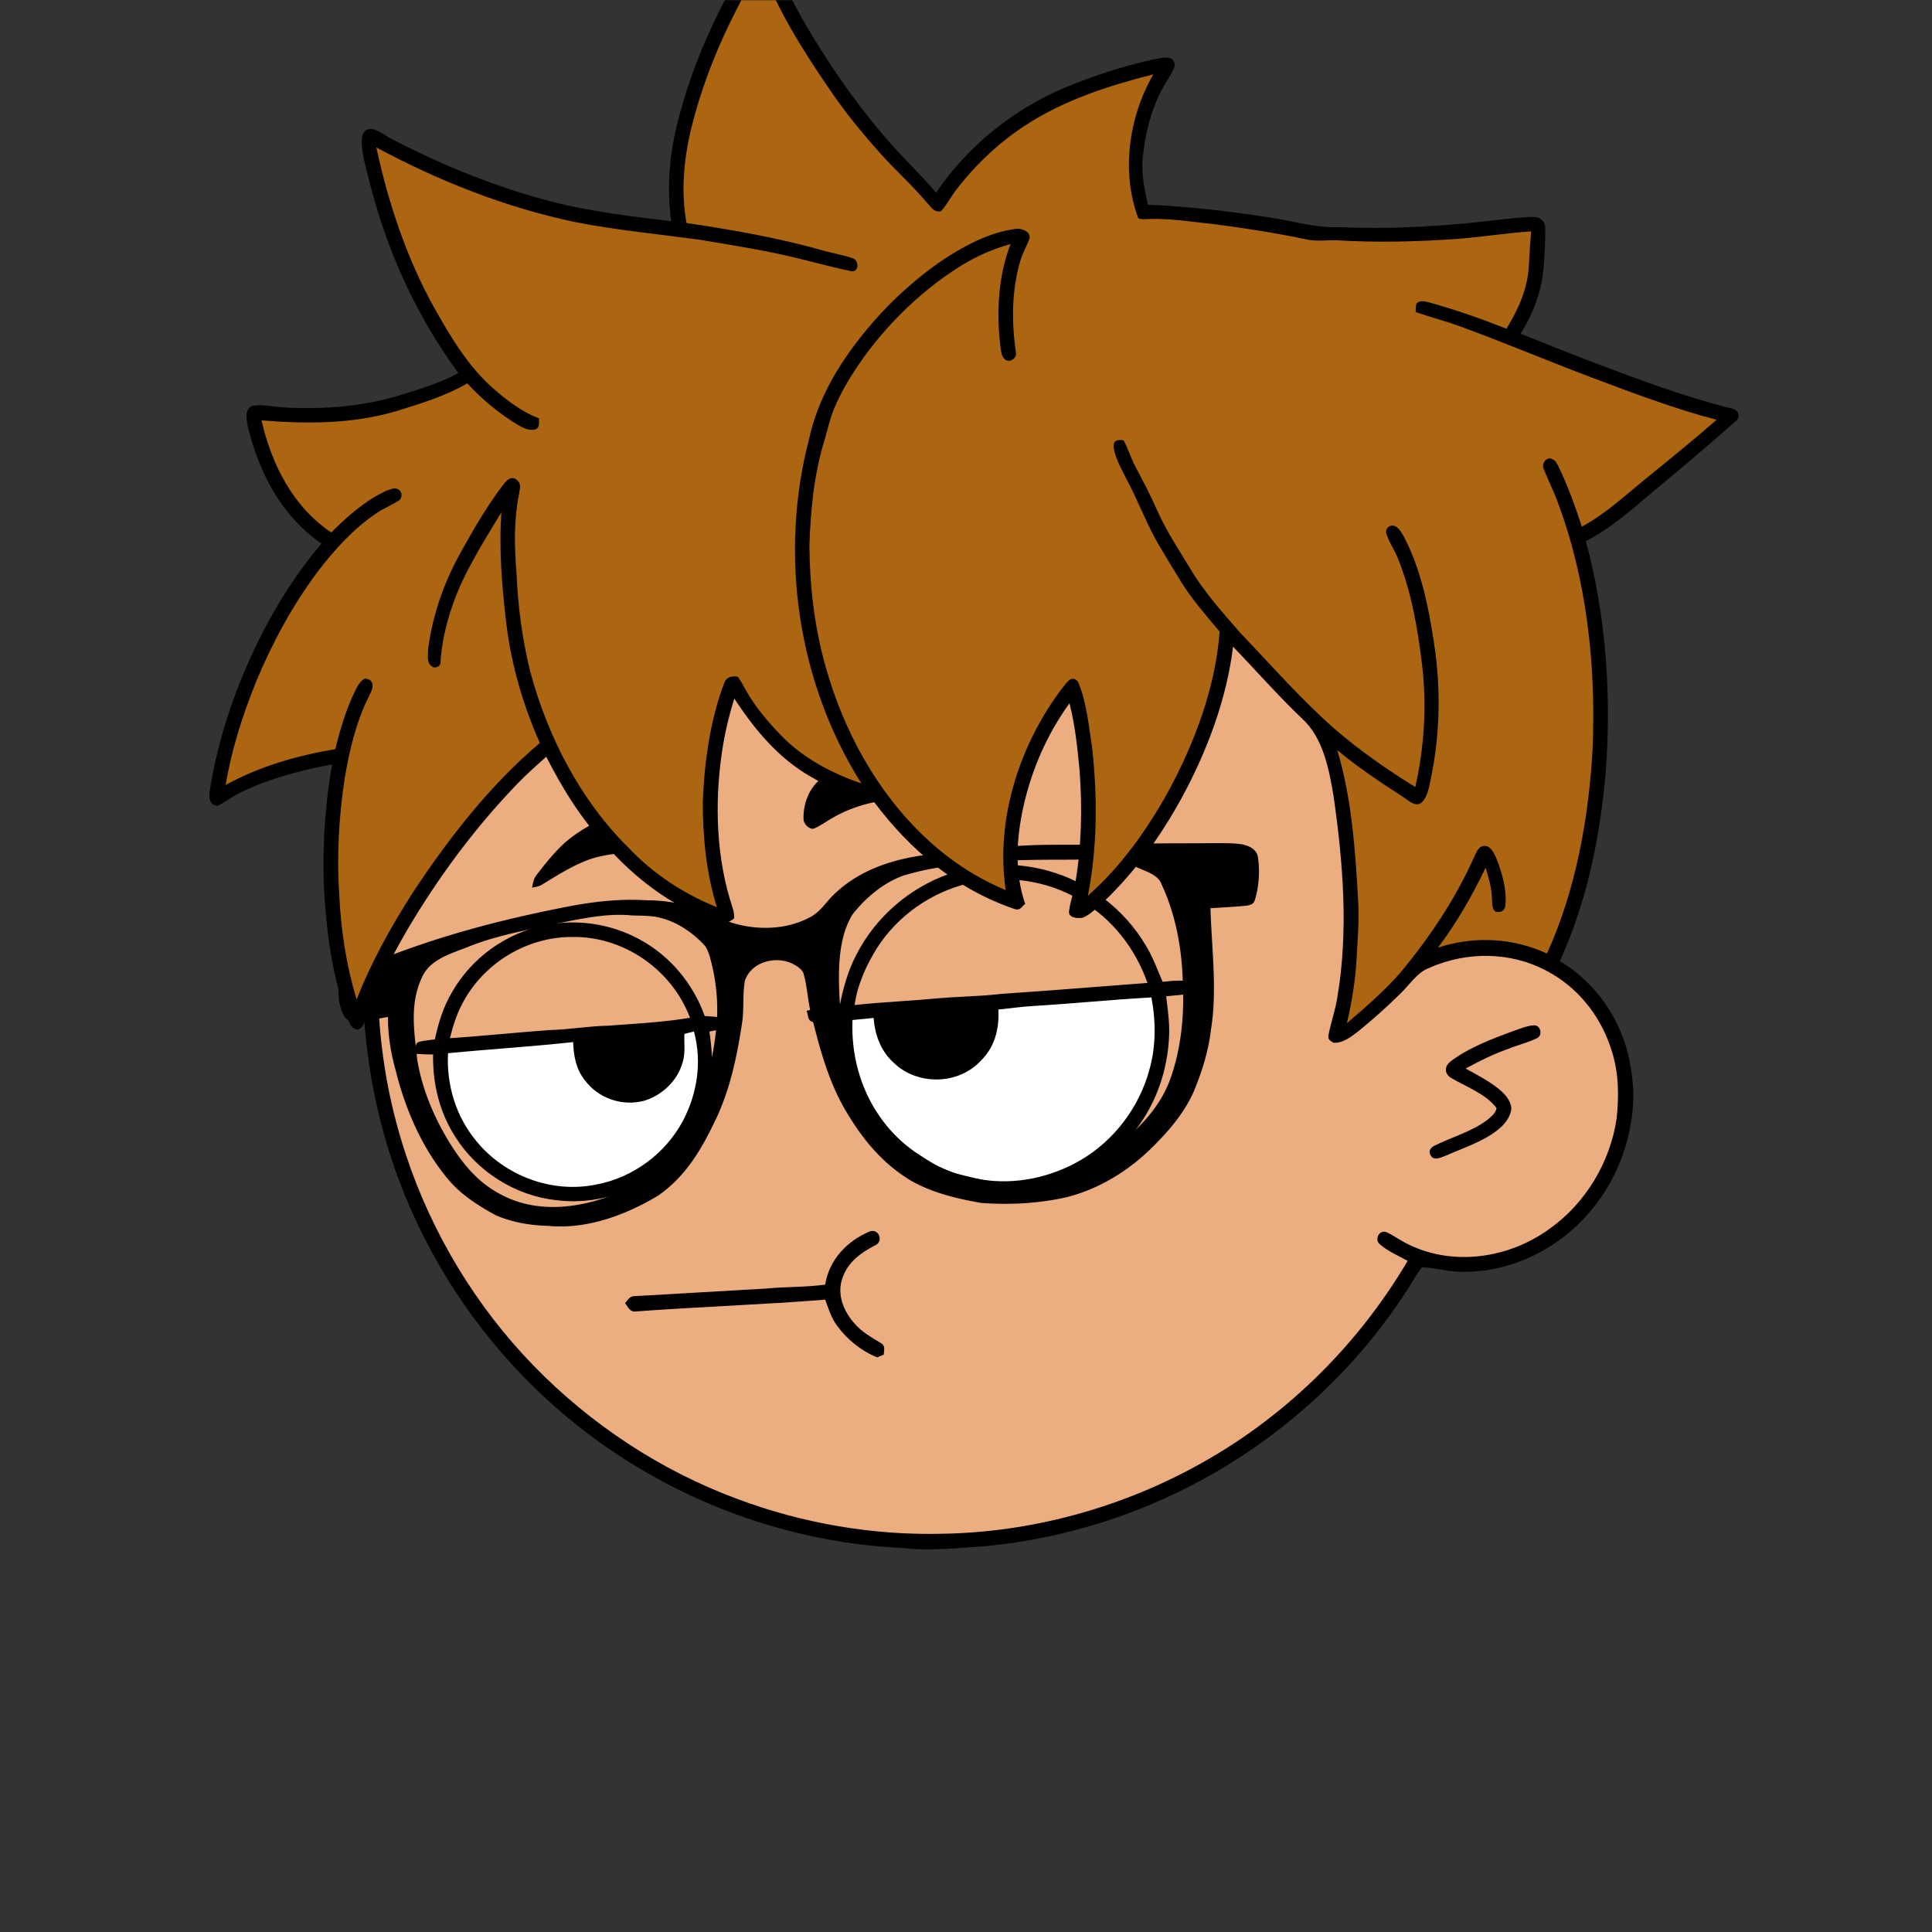 <svg xmlns:dc="http://purl.org/dc/elements/1.1/" xmlns:cc="http://creativecommons.org/ns#" xmlns:rdf="http://www.w3.org/1999/02/22-rdf-syntax-ns#" xmlns:svg="http://www.w3.org/2000/svg" xmlns="http://www.w3.org/2000/svg" viewBox="0 0 762 762" fill="none"><rect x="0" y="0" width="762" height="762" fill="#333333" stroke="none"/><mask id="avatarsRadiusMask"><rect width="762" height="762" rx="0" ry="0" x="0" y="0" fill="#fff"/></mask><g mask="url(#avatarsRadiusMask)"><path d="M396.01 164.85c37.82 4.9 74.21 19.64 104.8 42.39 6.15 4.84 12.48 9.33 18.02 14.92 23.77 21.98 42.73 49.02 55.13 78.95 9.35 22.31 14.72 46.04 16.64 70.14 6.62.81 13.05 2.14 19.12 5 15.54 6.93 27.08 20.94 31.78 37.21 2.63 9.56 3.56 19.75 1.72 29.55-2.96 18.76-13.72 36.13-29.37 46.92-10.94 7.65-24.49 12.03-37.86 11.68-5.13-.05-10.04-1.6-15.13-1.79-1.85 2.17-3.23 4.84-4.76 7.25-18.66 29.62-44.57 54.51-74.64 72.4-28.1 16.73-59.9 27.16-92.46 30.32-11.08.7-21.87 2.05-32.98.74-51.69-2.3-102.07-23.44-140.15-58.43-29.03-26.55-50.84-60.83-62.54-98.39-7.09-22.85-10.62-46.78-10.07-70.71.52-40.34 12.53-80.58 33.94-114.76 19.1-30.81 45.91-56.58 77.2-74.83 29.63-17.28 63.35-27.68 97.59-29.87 14.66-1.47 29.44-.37 44.02 1.31Z" fill="#000"/><path d="M363 169.06c48.47-1.39 97.32 14.7 135.81 44.12 6.55 4.06 11.72 9.49 17.36 14.64 24.33 22.63 43.2 50.95 54.93 82.02 7.43 19.61 11.86 40.2 13.56 61.09-8.89.74-17.34 2.34-25.38 6.38-2.19 1.03-1.89 4.95.68 5.23 2.35.23 4.98-1.51 7.24-2.2 14.62-5.37 31.32-4.35 44.78 3.68 11.69 6.78 20.09 18.16 23.89 31.06 2.6 8.25 2.68 17.41 1.76 25.95-2.5 17.35-12.35 33.73-26.73 43.81-15.71 11.33-37.17 14.64-54.93 6.2-3.17-1.43-5.94-3.58-9.08-5.05-2.95-1.09-4.88 2.79-2.7 4.75 3.17 2.76 7.34 4.52 11 6.56-20.14 34.15-49.45 62.7-84.41 81.47-30.2 16.31-64.44 25.53-98.78 26.15-27.63.72-55.33-4.04-81.21-13.72-30.32-11.24-57.84-29.43-80.37-52.6-22.67-23.37-39.92-51.88-50.2-82.77-14.96-44.64-14.91-94.01.27-138.59 11.05-33.06 30.28-63.21 55.37-87.39 29.67-28.73 67.65-48.54 108.13-56.67 12.8-2.52 25.94-4.24 39.01-4.12Z" fill="rgba(236, 173, 128, 1)"/><path d="M605.03 404.4c2.63-.1 3.44 3.8 1.36 4.98-3.69 1.83-7.82 2.77-11.64 4.35-5.82 2.04-11.28 4.76-16.68 7.72 4.29 2.34 8.86 4.74 12.71 7.76 2.58 2.09 4.85 4.35 5.33 7.8-.26 3.59-2.73 6.55-5.45 8.69-5.86 4.66-13.92 7.18-20.79 10.26-1.75.62-4.43 1.99-5.59-.26-1.02-1.74-.06-3.11 1.57-3.87 6.65-3.3 14.86-5.62 20.79-10.16 1.37-1.14 3.39-2.74 3.61-4.62-4.07-5.63-12.42-8.59-18.23-12.09-2.34-1.72-2.29-4.24-.16-6.13 7.27-5.64 16.98-9.26 25.57-12.38 2.42-.83 5.03-1.95 7.6-2.05Z" fill="#000"/><g transform="translate(-161 -83)"><path fill-rule="evenodd" clip-rule="evenodd" d="M612.99 456.04c-8.4-14.32-22.44-25.12-38.46-29.54-12.78-3.63-26.45-3.13-39.02 1.1-15.79 5.52-29.25 17.14-36.82 32.08-3.28 6.32-5.17 13.09-6.5 20.06-4.4.35-8.76.83-13.04 1.93.188.504.294 1.03.396 1.539.273 1.36.52 2.594 2.244 2.921 2.35.223 4.762 0 7.146-.221.924-.085 1.844-.17 2.754-.229-.56 12.87 2.24 25.63 8.92 36.7 8.71 14.98 23.61 26.14 40.45 30.25 12.14 3.08 25.13 2.44 36.99-1.54 13.99-4.82 26.18-14.48 34.04-27.01 6.48-10.16 9.83-22.06 10.06-34.07.056-3.789-.398-7.446-.857-11.15-.12-.969-.241-1.942-.353-2.92.945-.109 1.903-.19 2.865-.271 2.307-.196 4.636-.393 6.845-.979 1.193-.461 1.438-1.638 1.68-2.801.099-.476.198-.948.36-1.369-4.39-1.13-8.7-.78-13.15-.28-.506-1.176-.99-2.354-1.473-3.528-1.498-3.645-2.981-7.253-5.077-10.672Zm.59 14.63c-4.82-13.64-13.95-25.42-26.54-32.68-13.32-7.97-29.57-10.1-44.6-6.46-14.55 3.64-27.43 12.73-35.54 25.37-4.25 6.79-7.73 14.51-8.83 22.5 5.954-.657 11.92-1.07 17.887-1.483 4.846-.335 9.693-.671 14.533-1.137 3.632-.325 7.273-.513 10.912-.701 4.858-.251 9.713-.501 14.538-1.079 16.386-1.117 32.786-2.395 49.169-3.671l8.471-.659Zm-200.2-17.09c11.97 6.48 20.98 17.39 25.57 30.15 2.69.16 5.36.38 8.03.75-.037.232-.071.462-.106.691-.156 1.028-.308 2.037-.594 3.059-1.042.76-2.471 1.03-3.832 1.287-.572.108-1.133.214-1.648.353 1.33 8.86 1.68 17.54-.78 26.25-3.51 13.23-12.13 24.91-23.71 32.19-10.65 6.72-23.58 9.67-36.09 8.03-16.11-1.81-30.98-11.25-39.64-24.94-6.25-9.68-8.98-21.04-8.76-32.5-2.42-.02-4.82-.1-7.23-.28.077-.367.111-.817.148-1.292.097-1.258.208-2.697 1.152-3.278 1.541-.487 3.188-.684 4.814-.877.61-.073 1.218-.146 1.816-.233 1.39-6.54 3.35-12.87 6.78-18.66 7.75-13.54 21.36-23.31 36.66-26.37 12.6-2.59 26.16-.54 37.42 5.67Zm19.769 30.83c-7.08-18.81-25.97-32.08-46.15-31.86-18.18-.19-35.6 10.43-43.83 26.64-2.2 4.2-3.57 8.69-4.72 13.28 7.002-.467 13.996-1.08 20.99-1.693 6.191-.543 12.382-1.086 18.58-1.527 3.774-.088 7.516-.469 11.258-.851 3.893-.396 7.786-.793 11.712-.859 2.094-.16 4.191-.308 6.29-.456 8.655-.612 17.331-1.225 25.87-2.674Z" fill="#000"/><path d="M615.13 476.4c1.79 9.43 1.83 19.44-.85 28.71-4.02 14.67-13.78 27.56-26.86 35.34-11.86 6.95-25.9 9.98-39.53 7.74-16.06-2.38-30.89-11.65-40.06-25.03-7.65-11.07-11.16-24.46-10.6-37.86 2.78-.26 5.55-.53 8.32-.81.58 6.88 2.87 13.16 8.11 17.84 9.26 8.79 25.12 8.57 33.95-.73 5.71-5.52 7.56-12.65 7.15-20.42 4.5-.49 8.95-1.09 13.47-1.39 15.64-.93 31.25-2.54 46.9-3.39ZM430.931 490.81c1.23-.4 2.51-.66 3.76-.97 3.28 11.9 1.31 24.64-4.45 35.44-6.94 12.82-19.63 22.19-33.98 24.89-17.42 3.66-36.18-3.36-47.37-17.1-8.08-9.7-11.83-22.11-11.18-34.67 16.43-1.61 32.94-2.6 49.35-4.39.17 5.54 1.15 10.77 4.71 15.18 5.35 7.13 14.85 10.26 23.42 7.93 7.1-2.26 13-7.85 15.04-15.09 1.18-3.82.53-7.36.7-11.22Z" fill="#fff"/></g><g transform="translate(-161 -83)"><g fill="#000"><path d="M501.99 384.96c9.91.12 19.87 3.23 28.83 7.31 3.36 1.88 7.05 4.01 7.31 8.29-5.14-.86-10.14-2.06-15.38-2.28-11.6-.68-23.13 1.36-33.25 7.23-2.54 1.41-4.95 3.26-7.64 4.35-1.8.27-3.92-1.99-3.94-3.73-.18-5.81 1.95-11.92 6.53-15.7 5.03-4.23 11.15-5.3 17.54-5.47ZM414.03 402.61c5.81.15 10.93 5.3 12.51 10.64.8 2.63-.46 5.72-3.53 5.61-8.82.21-18.21.03-26.81 2.26-7.52 2.01-14.74 6.71-21.36 10.74-1.22.81-2.57.96-3.98 1.22.33-1.93.64-3.66 1.94-5.21 3.28-4.33 6.78-8.58 10.74-12.3 5.88-5.17 13.01-8.96 20.32-11.66 3.23-1.11 6.76-1.58 10.17-1.3Z"/></g></g><g transform="translate(-161 -83)"><path d="M503.97 568.71c3.76-1.34 5.59 4.01 2.21 5.46-5.65 2.88-10.76 6.61-12.89 12.86-2.34 6.4.4 13.12 4.73 17.96 2.91 3.37 6.59 5.42 10.34 7.69 1.96 1.09 1.31 2.77 1.18 4.6-.86.35-1.71.71-2.57 1.08-6.29-2.54-11.85-7.02-15.83-12.5-2.32-3.15-3.35-6.66-4.68-10.27-25.08 2.03-50.35 2.82-75.44 4.71-1.85-.31-2.44-2-3.5-3.32 1.11-1.2 1.69-2.66 3.52-2.77 17.31-.91 34.61-2.03 51.97-2.98 7.82-.76 15.69-.5 23.45-1.56 1.56-9.83 8.58-17.16 17.51-20.96Z" fill="#000"/></g><g transform="translate(-161 -83)"><path fill-rule="evenodd" clip-rule="evenodd" d="M608 415.8c6.186-.151 12.368-.167 18.55-.183 4.483-.012 8.966-.024 13.45-.087.562.005 1.127.006 1.693.008 3.106.01 6.253.02 9.307.502 2.58.53 5.61 1.94 6.09 4.83.91 5.11.46 12.04-1.14 16.99-.46 1.77-1.74 2.1-3.35 2.34-3.462.36-6.945.569-10.423.778-1.253.075-2.506.15-3.757.232.122 4.281.38 8.636.639 13.018.692 11.72 1.395 23.63-.439 34.802-.87 7.47-2.98 14.85-5.73 21.83-3.11 8.55-9.09 16.19-15.42 22.62-9.83 10.36-22.25 18.39-36.2 21.81-10.85 2.39-22.17 2.98-33.23 2.16-9.22-1.58-18.8-3.87-27.06-8.4-10.51-6.05-18.47-15.05-24.78-25.29-8.17-12.62-11.9-27.18-15.47-41.59-.515-2.188-.844-4.449-1.174-6.711-.414-2.834-.827-5.671-1.606-8.369-.48-1.78-2.64-3.07-4.17-3.9-6.71-3.36-16.41-.94-18.99 6.6-.499 2.84-.553 5.746-.608 8.66-.053 2.861-.106 5.73-.582 8.55-1.99 13.03-4.77 26.14-10.56 38.06-5.55 11.58-11.7 22.03-22.47 29.5-12.88 7.76-28.34 13.44-43.57 11.92-6.86-.15-14.05-1.41-20.36-4.13-6.87-3.71-13.8-8.11-18.84-14.16-10.32-12.28-16.95-27.7-20.79-43.17-1.87-6.83-3.04-13.81-2.97-20.91-1.637.243-3.268.56-4.899.877-2.393.466-4.787.931-7.201 1.163-2.24.22-4.26-.69-5.36-2.69-1.96-3.76-2.46-8.38-1.77-12.53.041-.174.078-.354.116-.535.231-1.113.479-2.305 1.614-2.795 27.43-12.56 55.94-20.6 85.48-26.45 11.24-2.31 22.47-3.81 33.98-3.07 10.03.01 19.98 2.36 28.86 7.05 10.79 4.81 24.51 5.41 35.15-.12 3.04-1.482 4.933-3.677 6.926-5.986 1.193-1.383 2.422-2.807 3.954-4.144 9.81-9.08 23.09-13.26 36.12-14.79 13.108-2.381 26.26-3.017 39.523-3.659l2.497-.121c5.544-.149 11.094-.149 16.646-.149 7.446 0 14.893 0 22.324-.361Zm-23 6.26c8.34-.34 16.32-.45 24.15 2.9.646.302 1.365.598 2.113.906 3.164 1.304 6.86 2.826 7.887 5.964 5.81 12.39 8.22 26.56 8.39 40.17.56 12.44-.87 25.5-5.21 37.22-3.71 9.79-10.5 17.11-18.25 23.88-5.21 4.32-11.62 7.49-17.78 10.22-9.15 3.83-19.3 6.8-29.31 6.15-5.792-.342-11.557-1.779-17.192-3.184l-.868-.216c-5.96-1.466-10.686-4.562-15.7-7.847l-.001-.001-.859-.562c-6.8-4.54-12.23-10.46-17.08-16.98-2.766-3.934-4.565-8.67-6.303-13.249a253.502 253.502 0 0 0-1.217-3.161c-4.64-11.94-5.98-24.55-5.87-37.28.09-7.74 1.2-16.94 5.51-23.55 5.13-6.46 12-12.24 19.82-15.08 9.27-2.8 19.13-4.25 28.78-4.96 11.572-1.279 23.168-1.304 34.654-1.328 1.447-.003 2.892-.006 4.336-.012Zm-172.354 22.059c-.891-.021-1.778-.041-2.656-.079-8.612-.872-17.851.939-26.497 2.634-1.173.23-2.335.457-3.483.676-2.29.516-4.571 1.006-6.843 1.494-9.393 2.017-18.626 4-27.677 7.656-.903.361-1.836.713-2.782 1.069-5.765 2.175-12.01 4.53-14.948 10.191-4.839 9.868-3.731 19.612-2.557 29.93.124 1.09.249 2.186.367 3.29 1.93 11.77 6.83 23.25 13.14 33.33 5.06 8.01 10.9 15.08 19.42 19.57 12.78 7.1 27.95 6.15 41.4 1.57 11.36-4.43 21.76-9.82 28.56-20.38 8.84-14.04 13.92-30.65 15.47-47.12.91-9.38-.1-18.83-2.68-27.88-.46-1.39-.98-2.92-1.89-4.09-5.19-5.6-11.6-9.87-19.19-11.35-2.333-.401-4.756-.456-7.154-.511Z" fill="#000"/></g><g transform="translate(-161 -83)"><path d="M459.18 60.01c1.27-.39 2.6-.59 3.99-.59 2.03 3.79 3.18 7.7 4.81 11.67 3.8 9.46 8.7 18.33 13.98 27.03 9.17 14.87 19.17 29.04 30.84 42.07 5.67 6.37 11.82 12.28 17.4 18.74 12.58-18.33 30.15-32.56 50.58-41.28 11.65-4.84 23.97-8.84 36.31-11.46 2.31-.25 5.3-1.43 6.84.98 1.26 1.88-1.11 4.99-2.04 6.69-6.15 9.37-8.98 20.1-10.18 31.14-.64 6.45.63 12.52 2.02 18.77 15.81.63 31.61 2.49 47.25 4.89 9.55 1.37 18.29 4.27 28.05 3.9 21.29 1.03 42.84-.42 63.98-2.98 4.32-.39 8.7-1.1 13.04-1.01 2.56.12 4.37 1.76 4.41 4.38.1 5.17-.3 10.41-.64 15.56-.83 9.42-4.03 18.16-9.12 26.09 8.72 3.55 17.5 6.98 26.27 10.39 18.95 7.15 37.27 14.24 56.97 19.1 2.34.39 3.77 2.84 2.02 4.67-10.14 8.97-20.42 17.76-30.87 26.38-8.99 7.42-18.18 16.03-28.61 21.28 8.01 29.69 10.18 61.19 7.77 91.78-2.09 23.67-6.72 47.09-15.94 69.07-1.09 2.5-2.08 5.23-3.69 7.44-.7 1.02-2.28 1.19-3.37.79-3.1-1.04-5.96-2.72-9.11-3.68-12.41-3.86-26.62-3-38.16 3.16-4.56 2.3-6.8 6.12-10.37 9.63-5.34 5.29-11.04 10.4-16.88 15.13-2.83 2.12-6.03 4.8-9.78 4.52-1.47-.82-2.36-1.36-1.95-3.24.96-4.88 2.67-9.57 3.43-14.52 4.5-26.17 2.29-53.36-1.46-79.49-1.76-10.54-4.11-23.06-12.4-30.58-9.52-9.09-18.15-18.91-27.24-28.4-2.52 20.64-10.19 41.03-20.04 59.26-8.7 16.01-19.82 31.37-33.42 43.59-1.77 1.52-3.72 3.27-5.93 4.1-2.04.31-5.9.06-5.26-2.93.53-3.73 1.87-7.3 2.47-11.03 2.44-14.45 2.74-29.42 1.66-44.02-.85-8.99-1.76-17.85-3.99-26.63-8.87 12.19-15.03 26.42-18.27 41.13-2.72 12.67-3.46 25.58.79 38.02-1.49 1.09-1.93 2.73-4.09 2.03-22.8-7.7-41.14-23.1-55.44-42.16-8.82-2.18-17.29-5.49-25.12-10.1-12.71-7.28-22.16-18.66-30.06-30.77-2.24 7.06-3.88 14.16-4.95 21.5-2.88 20.08-2.21 41.62 4.25 60.99.47 1.39.67 2.78.61 4.16-2.24 2.09-5.2 2.54-8.02 1.34-16.95-6.34-31.39-17.23-43.2-30.84-9.41-10.19-16.62-21.89-22.87-34.22-3.88 3.46-7.75 6.9-11.37 10.64-16.88 17.49-31.5 37.27-43.79 58.22-6.18 10.75-12.06 22.11-15.83 33.94-.83 2.1-1.01 3.99-3.42 4.87-3.03-.6-3.4-3.33-4.45-5.76-4.08-11.71-6.53-24.02-7.71-36.36-2.34-20.77-1.46-41.97 2.1-62.55-12.11 2.34-24.5 5.49-35.64 10.9-3.34 1.52-6.23 3.81-9.48 5.46-3.31-.27-3.49-3.1-3.16-5.8 3.27-20.95 10.36-41.54 19.82-60.49 6.63-13.17 14.67-25.9 24.28-37.11-15.77-10.89-24.48-27.71-29.03-45.92-.39-2.76-1.54-6.62 1.47-8.35 4.01-.88 8.67.37 12.75.56 15.81.91 32.24-.42 47.37-5.32 7.37-2.26 14.61-4.58 21.42-8.26-16.57-22.46-28.08-48.02-34.97-75.02-1.26-5.24-3-10.73-3.16-16.12.03-2.43.57-4.77 3.35-5.15 3.11.11 6.14 2.91 8.93 4.21 20.1 10.45 41.34 18.97 63.29 24.65 15.2 3.81 30.95 5.72 46.49 7.55-1.73-12.81-.74-25.71 2.34-38.24 3.34-13.41 8.02-26.45 13.91-38.94 4.14-9.07 9.09-17.68 13.44-26.65 1.1-2.15 2.18-4.57 3.78-6.4Z" fill="#000"/><path d="M460.81 68.77c6.63 17.79 16.53 33.63 27.21 49.23 6.14 9.06 13.01 17.52 20.33 25.65 5.83 6.52 12.34 12.3 17.97 19.01 1.8 1.73 2.88 4.3 5.79 3.65 2.33-2.44 3.82-5.64 5.92-8.3 7.46-9.76 16.56-18.41 26.81-25.2 15.61-10.31 33.07-15.9 51.06-20.5-9.67 16.67-12.82 38.51-5.94 56.76 1.5.67 3.42.3 5.04.29 8.31-.19 17.03 1.28 25.01 2.07 12.07 1.56 24.08 3.45 35.99 5.93 4.04.95 7.92.33 12 .4 16.08.99 31.96.57 48.01-.54 9.65-.81 19.23-2.28 28.88-2.98-.4 4.58-.66 9.16-.89 13.75-.57 9.09-4.13 17.01-8.84 24.65-9.95-3.92-20.03-7.46-30.35-10.33-1.88-.41-3.53-1.07-5.15.39-.27 1.08-.24 2.26-.32 3.38 5.68 1.97 11.5 3.45 17.15 5.51 17.64 6.4 34.92 13.78 52.48 20.37 16.11 6.07 32.41 12.26 49.08 16.6-8.65 7.57-17.55 14.81-26.48 22.05-8.56 6.86-16.99 14.92-26.67 20.11-2.63-8.03-5.46-15.93-9.13-23.56-.75-1.39-1.19-2.71-2.86-3.18-2.07-.95-4.06 2.13-3.03 3.98 1.63 4.35 3.84 8.46 5.41 12.85 11.57 30.67 15.21 64.8 13.86 97.4-1.54 27.51-6.56 55.64-18.01 80.87-13.45-6.22-28.93-7-42.98-2.32 7.34-9.79 13.54-20.52 18.79-31.56 1.15 3.79 2.32 7.83 2.47 11.79.29 2.14-.36 4.09 1.46 5.63 2.16.35 3.62-.36 3.86-2.62.58-6.07-1.27-12.58-3.46-18.2-.86-1.86-1.98-4.76-4.27-5.13-2.35-.26-3.18 1.41-4.08 3.19-7.36 16.85-17.73 32.49-29.48 46.6-6.48 7.47-13.83 13.75-21.24 20.14 1.94-8.24 3.31-16.59 3.82-25.05.38-7.88 1.16-15.65.61-23.55-1.07-19.67-2.53-40.19-8.2-59.14 8.07 6.69 16.73 12.52 25.53 18.2 2.07 1.18 4.37 3.83 6.91 3 2.16-1.11 3.07-4.08 3.66-6.26 4.35-18.69 5.01-38.05 2.07-57.01-1.96-13.12-4.71-26.91-10.35-38.98-1.18-2.31-2.33-5.18-4.33-6.89-1.9-1.37-4.28-.35-4.27 2.11.97 3.67 3.47 6.87 4.78 10.46 5.27 13.1 7.73 27.57 9.42 41.53 1.94 16.19.9 32.52-2.66 48.4-11.12-6.87-21.82-14.32-31.73-22.87-13.22-11.6-24.77-24.86-37.19-37.83-7.13-8.17-14.6-16.5-20.11-25.87-4.44-7.38-9.15-14.44-12.68-22.34-2.61-5.93-5.58-11.66-8.62-17.37-1.85-3.36-2.85-7.11-4.71-10.44-2.01-.44-4.02-.12-3.96 2.34.42 4.41 3.13 8.78 5 12.76 4.66 8.54 7.91 17.69 12.82 26.09 2.83 4.84 5.78 9.62 8.71 14.4 4.47 7.23 9.85 13.33 15.3 19.82-1.6 21.82-9.75 43.62-20.09 62.76-8.33 15.16-18.83 29.95-31.87 41.42 3.79-19.38 3.78-38.92 1.68-58.49-1.38-8.49-2.16-18.04-5.6-25.96-2.71-2.85-4.25.39-6.01 2.31-16.95 22.24-26.64 51.96-22.47 79.93-11.59-4.84-22.2-11.81-31.34-20.4-19.38-18.07-32.55-42.29-39.67-67.64-4.46-15.65-6.3-31.8-6.42-48.04.5-14.2 1.81-28.17 6.08-41.8 1.29-4.43 2.16-8.72 4.05-12.98 3.38-7.73 8.07-15 13.1-21.75 9.31-12.18 20.58-23.1 33.36-31.59 7.03-4.77 14.53-8.37 22.74-10.61-4.96 12.95-5.62 27.07-3.96 40.73.28 1.69.3 3.47 1.71 4.67 1.68 1.69 4.84-.29 4.36-2.6-1.74-12.22-1.74-24.37 1.77-36.29.9-3.1 2.62-5.84 3.64-8.88.29-2.67-2.93-3.74-5.05-3.68-10.89 1.27-21.58 7.14-30.54 13.23-12.97 9.12-24.43 20.43-33.86 33.17-8.13 10.93-14.58 23.02-17.51 36.4-11.93 45.6-4.61 96.07 20.61 135.98-11.63-3.97-23.15-10.07-31.74-19.01-5.26-5.42-10.3-11.4-13.98-18.03-.97-1.68-1.85-3.55-3.06-5.06-2.42-.35-4.51.07-5.36 2.59-5.53 14.66-7.77 30.92-8.4 46.51-.06 14.01 1.35 28.4 5.55 41.82-13.18-5.29-25.22-13.25-34.98-23.59-18.9-18.66-31.75-43.75-38.62-69.23-3.14-12.75-4.91-25.88-5.43-38.99-.84-10.37-1.1-20.51.93-30.78.27-2.31 1.27-4.27-.88-6.01-1.96-1.53-3.7-.1-4.96 1.53-6.5 8.39-11.89 17.77-17.05 27.03-6.57 11.7-11.12 24.68-12.88 37.99-.08 2.08-.72 5.72 1.37 6.97 1.12 1.19 3.83.08 3.5-1.72.64-10.24 3.6-20.41 7.66-29.79 4.54-10.05 10.64-19.77 16.35-29.18-1.03 14.63.23 29.49 1.95 44.03 2.01 16.33 6.55 31.94 13.22 46.95-19.72 16.63-36.28 37.99-50.41 59.47-8.4 13.18-16.18 27.14-21.86 41.72-3.98-13.01-6.09-26.65-6.8-40.22-1.09-15.57-.3-31.34 2.05-46.77 1.85-11.05 4.54-22.68 9.67-32.72.58-1.34 1.59-3 1.33-4.49-.09-1.58-1.6-2.35-3.04-2.35-1.86.94-2.72 2.73-3.65 4.48-3.7 7.48-5.98 15.25-7.97 23.32-14.9 2.49-29.97 6.79-43.24 14.14 2.3-13.95 6.71-27.63 11.98-40.73 6.39-15.29 14.4-30.21 24.37-43.48 6.51-8.55 14.13-16.93 23.09-22.97 2.84-1.97 6.11-3.18 8.98-5.1 1.39-1.12 1.25-3.65-.53-4.36-1.2-.81-3.15.1-4.4.54-8.32 3.78-15.43 10.11-21.85 16.5-15.14-10.16-23.54-26.84-27.5-44.2 17.85 1.41 35.72 1.48 53.04-3.62 9.46-2.9 19.55-5.99 28.1-10.99 5.91 6.39 12.61 11.97 20.08 16.45 2.17 1.23 4.21 2.31 6.81 1.72 1.82-.83 1.35-2.69 1.4-4.36-6.86-2.58-12.98-7.33-18.44-12.15-9.73-8.73-16.41-20-22.75-31.26-11.1-19.9-18.12-41.26-22.97-63.45 24.57 13.2 51.02 23.7 78.37 29.43 16.34 3.2 32.79 4.75 49.24 6.98 13.73 2.33 27.67 4.45 41.16 7.94 6.29 1.55 12.59 3.23 18.93 4.55 2.95-.12 2.51-4.67.06-5.22-3.86-1.38-8.01-1.95-11.94-3.13-17.41-4.92-35.57-8.09-53.47-10.74-2.26-12.43-1.09-24.96 1.81-37.17 3.58-14.48 8.81-28.49 15.35-41.88 3.32-6.93 7.04-13.61 10.48-20.47.47-.89.93-1.78 1.4-2.67Z" fill="rgba(172, 101, 17, 1)"/></g></g></svg>